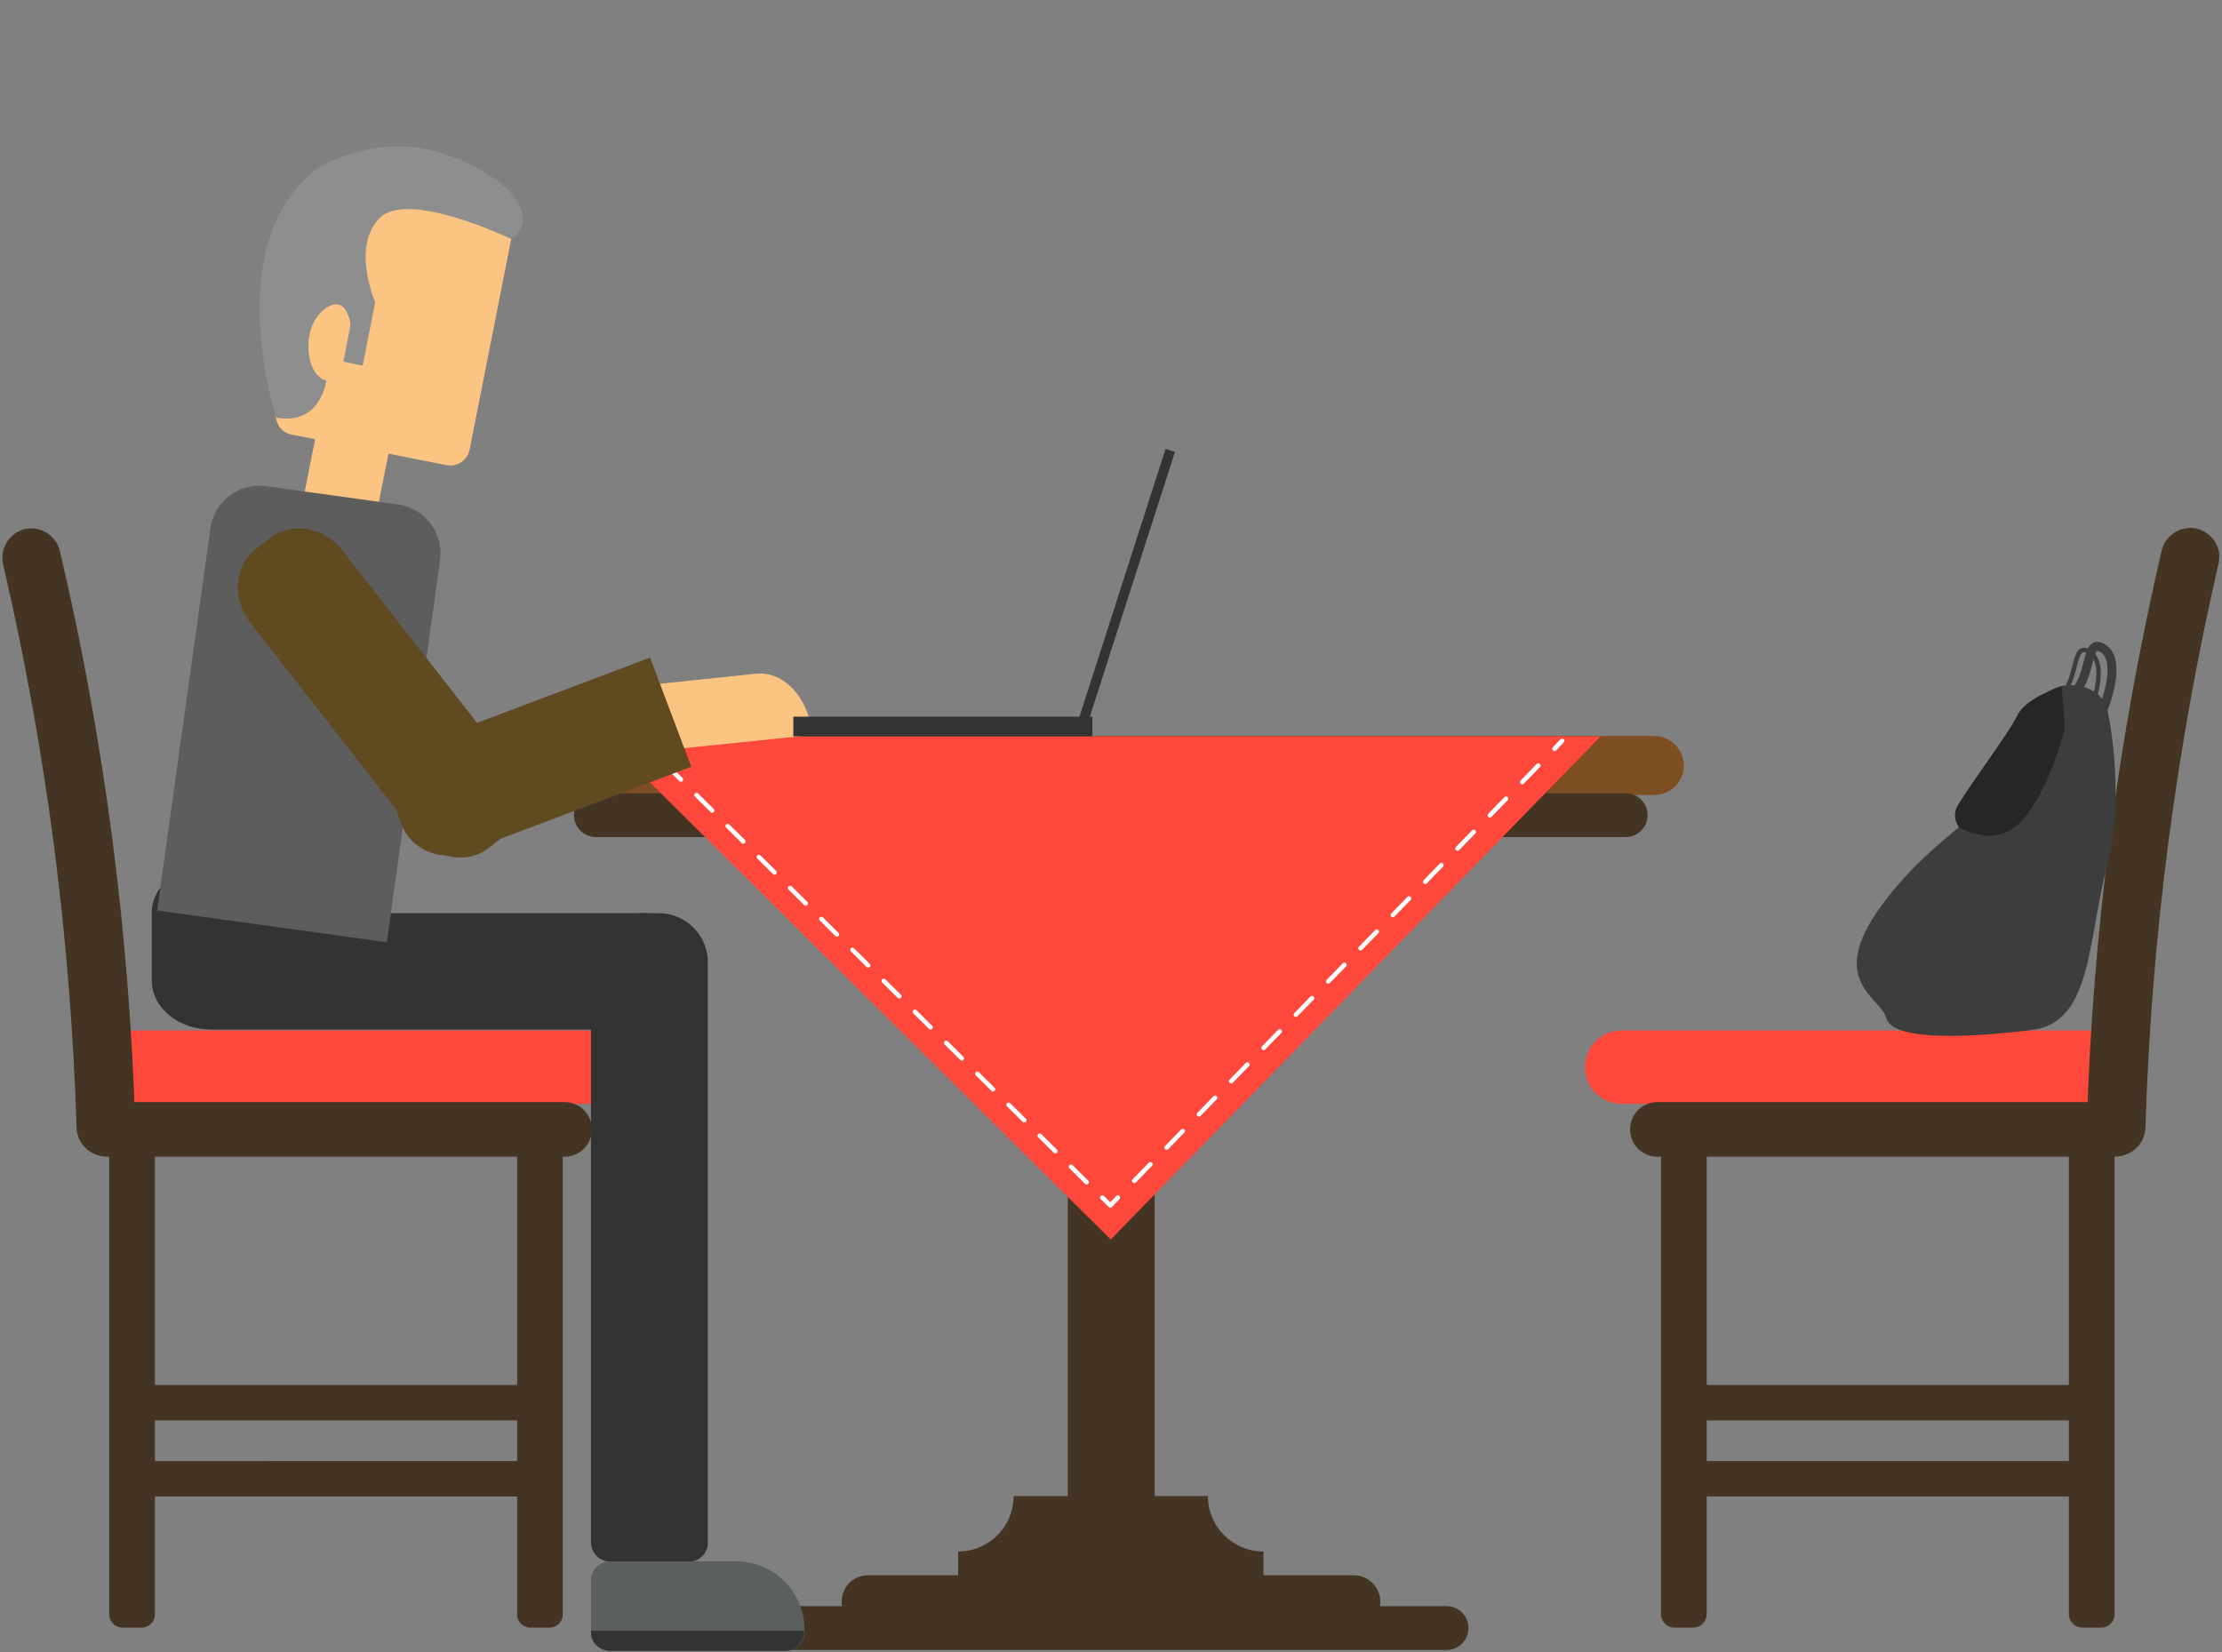 <?xml version="1.0" encoding="UTF-8"?>
<!-- Generator: Adobe Illustrator 19.2.1, SVG Export Plug-In . SVG Version: 6.00 Build 0)  -->
<svg version="1.1" id="Layer_1" xmlns="http://www.w3.org/2000/svg" xmlns:xlink="http://www.w3.org/1999/xlink" x="0px" y="0px" viewBox="0 0 496.3 369.1" style="enable-background:new 0 0 496.3 369.1;" xml:space="preserve">
<rect x="0" y="0" width="496.3" height="369.1" fill="#808080" stroke="none"/>
<style type="text/css">
	.st0{fill:#FCC482;}
	.st1{fill:#8E8E8E;}
	.st2{fill:#433423;}
	.st3{fill:#7E4F23;}
	.st4{fill:#FF483C;}
	.st5{fill:none;stroke:#FFFFFF;stroke-linecap:round;stroke-linejoin:round;}
	.st6{fill:none;stroke:#FFFFFF;stroke-linecap:round;stroke-linejoin:round;stroke-dasharray:5.178,5.178;}
	.st7{fill:none;stroke:#FFFFFF;stroke-linecap:round;stroke-linejoin:round;stroke-dasharray:4.911,4.911;}
	.st8{fill:#333333;}
	.st9{fill:#5D5D5D;}
	.st10{fill:#5B5F60;}
	.st11{fill:#604A1F;}
	.st12{fill:#3D3D3D;}
	.st13{fill:none;stroke:#3D3D3D;stroke-width:2;stroke-miterlimit:10;}
	.st14{fill:none;stroke:#3D3D3D;stroke-miterlimit:10;}
	.st15{fill:#262626;}
</style>
<g>
	
		<rect x="68.4" y="95.5" transform="matrix(0.194 -0.981 0.981 0.194 -39.203 159.962)" class="st0" width="18.7" height="16.7"/>
	<path class="st0" d="M61.7,91.9c-0.5,2.4,1.1,4.8,3.5,5.2l34.5,6.8c2.4,0.5,4.8-1.1,5.2-3.5l10-50.6c0.5-2.4-1.1-4.8-3.5-5.2   L77,37.8c-2.4-0.5-4.8,1.1-5.2,3.5L61.7,91.9z"/>
	<path class="st1" d="M114.2,53.4c0,0-23-11.1-29.4-4.7s-1,18.8-1,18.8L81,81.7l-4.3-0.9l1.6-8.3c0,0-0.9-7.5-6.1-3.2   C67,73.6,68.4,84.1,72.9,85c0,0-1.2,10.1-11.2,8.3c0,0-13-39.6,9.6-55.9c0,0,12.3-7.7,26.7-3.4C112.5,38.4,121.6,48.1,114.2,53.4z"/>
</g>
<g id="BACKGROUND">
</g>
<g id="OBJECTS">
	<g>
		<path class="st2" d="M308.3,357.8c0,3.3-2.6,5.9-5.9,5.9H193.9c-3.3,0-5.9-2.6-5.9-5.9l0,0c0-3.3,2.6-5.9,5.9-5.9h108.5    C305.6,351.9,308.3,354.6,308.3,357.8L308.3,357.8z"/>
		<g>
			<path class="st3" d="M376.1,171c0,3.6-2.9,6.6-6.6,6.6H126.7c-3.6,0-6.6-2.9-6.6-6.6l0,0c0-3.6,2.9-6.6,6.6-6.6h242.8     C373.2,164.5,376.1,167.4,376.1,171L376.1,171z"/>
			<path class="st2" d="M368,182.1c0,2.7-2.2,4.9-4.9,4.9h-230c-2.7,0-4.9-2.2-4.9-4.9l0,0c0-2.7,2.2-4.9,4.9-4.9h230     C365.8,177.2,368,179.4,368,182.1L368,182.1z"/>
			<path class="st2" d="M328,363.7c0,2.7-2.2,4.9-4.9,4.9h-150c-2.7,0-4.9-2.2-4.9-4.9l0,0c0-2.7,2.2-4.9,4.9-4.9h150     C325.8,358.8,328,361,328,363.7L328,363.7z"/>
			<path class="st2" d="M248.1,199c28.5,0,51.6-9.1,51.6-20.2H196.5C196.5,189.9,219.6,199,248.1,199z"/>
		</g>
		<path class="st2" d="M257.9,337.3c0,4-4.3,7.3-9.7,7.3l0,0c-5.4,0-9.7-3.3-9.7-7.3V186.1c0-4,4.3-7.3,9.7-7.3l0,0    c5.4,0,9.7,3.3,9.7,7.3V337.3z"/>
		<path class="st2" d="M269.8,334.2h-43.4c0,6.9-5.6,12.4-12.4,12.4v8.3h68.2v-8.3C275.4,346.6,269.8,341.1,269.8,334.2z"/>
		<polygon class="st4" points="357.5,164.5 248.1,276.9 134.8,164.5   "/>
		<g>
			<g>
				<line class="st5" x1="348.9" y1="165.5" x2="347.2" y2="167.3"/>
				<line class="st6" x1="343.6" y1="171" x2="251.5" y2="265.7"/>
				<polyline class="st5" points="249.7,267.5 248,269.3 246.2,267.5     "/>
				<line class="st7" x1="242.7" y1="264.1" x2="146.9" y2="169"/>
				<line class="st5" x1="145.1" y1="167.2" x2="143.3" y2="165.5"/>
			</g>
		</g>
	</g>
	<g>
		<path class="st4" d="M478.4,238.4c0,4.5-3.7,8.2-8.2,8.2h-108c-4.5,0-8.2-3.7-8.2-8.2l0,0c0-4.5,3.7-8.2,8.2-8.2h108    C474.7,230.3,478.4,233.9,478.4,238.4L478.4,238.4z"/>
		<path class="st2" d="M478.4,252.3c0,3.4-2.7,6.1-6.1,6.1H370.2c-3.4,0-6.1-2.7-6.1-6.1l0,0c0-3.4,2.7-6.1,6.1-6.1h102.1    C475.7,246.2,478.4,248.9,478.4,252.3L478.4,252.3z"/>
	</g>
	<path class="st2" d="M479.2,251.9c-0.1,3.6-3.1,6.5-6.7,6.4l0,0c-3.6-0.1-6.5-3.1-6.4-6.8c1.3-43.2,6.9-86.2,16.7-128.4   c0.8-3.6,4.4-5.8,7.9-5l0,0c3.5,0.9,5.7,4.4,4.8,7.9C486,167.4,480.5,209.5,479.2,251.9z"/>
	<g>
		<path class="st4" d="M17.9,238.4c0,4.5,3.7,8.2,8.2,8.2h108c4.5,0,8.2-3.7,8.2-8.2l0,0c0-4.5-3.7-8.2-8.2-8.2h-108    C21.6,230.3,17.9,233.9,17.9,238.4L17.9,238.4z"/>
		<path class="st2" d="M17.9,252.3c0,3.4,2.7,6.1,6.1,6.1h102.1c3.4,0,6.1-2.7,6.1-6.1l0,0c0-3.4-2.7-6.1-6.1-6.1H24    C20.6,246.2,17.9,248.9,17.9,252.3L17.9,252.3z"/>
	</g>
	<path class="st2" d="M17.1,251.9c0.1,3.6,3.1,6.5,6.7,6.4l0,0c3.6-0.1,6.5-3.1,6.4-6.8c-1.3-43.2-6.9-86.2-16.8-128.3   c-0.8-3.6-4.4-5.8-7.9-5l0,0c-3.5,0.9-5.6,4.4-4.8,7.9C10.3,167.4,15.8,209.5,17.1,251.9z"/>
	<g>
		<path class="st2" d="M465.1,363.6h4.2c1.7,0,3-1.3,3-3V254.5c0-1.7-1.3-3-3-3h-4.2c-1.6,0-3,1.3-3,3v106.1    C462.1,362.3,463.5,363.6,465.1,363.6z"/>
		<path class="st2" d="M374,363.6h4.2c1.6,0,3-1.3,3-3V254.5c0-1.7-1.4-3-3-3H374c-1.6,0-3,1.3-3,3v106.1    C371,362.3,372.4,363.6,374,363.6z"/>
		<path class="st2" d="M373.6,312.4v1.9c0,1.7,1.4,3,3,3h87.6c1.6,0,3-1.3,3-3v-1.9c0-1.6-1.4-3-3-3h-87.6    C375,309.4,373.6,310.7,373.6,312.4z"/>
		<path class="st2" d="M373.6,329.4v1.9c0,1.6,1.4,3,3,3h87.6c1.6,0,3-1.4,3-3v-1.9c0-1.6-1.4-3-3-3h-87.6    C375,326.4,373.6,327.7,373.6,329.4z"/>
	</g>
	<g>
		<path class="st2" d="M118.5,363.6h4.2c1.7,0,3-1.3,3-3V254.5c0-1.7-1.3-3-3-3h-4.2c-1.7,0-3,1.3-3,3v106.1    C115.5,362.3,116.8,363.6,118.5,363.6z"/>
		<path class="st2" d="M27.4,363.6h4.2c1.7,0,3-1.3,3-3V254.5c0-1.7-1.3-3-3-3h-4.2c-1.6,0-3,1.3-3,3v106.1    C24.4,362.3,25.7,363.6,27.4,363.6z"/>
		<path class="st2" d="M27,312.4v1.9c0,1.7,1.4,3,3,3h87.6c1.7,0,3-1.3,3-3v-1.9c0-1.6-1.3-3-3-3H30C28.3,309.4,27,310.7,27,312.4z"/>
		<path class="st2" d="M27,329.4v1.9c0,1.6,1.4,3,3,3h87.6c1.7,0,3-1.4,3-3v-1.9c0-1.6-1.3-3-3-3H30C28.3,326.4,27,327.7,27,329.4z"/>
	</g>
</g>
<g id="DESIGNED_BY_FREEPIK">
</g>
<path class="st8" d="M47.2,193h35.4v11h61.9c7.4,0,13.3,4.9,13.3,11v2v2c0,6.1-6,11-13.3,11H62.7H47.2c-7.4,0-13.3-4.9-13.3-11v-15  C33.9,197.9,39.8,193,47.2,193z"/>
<path class="st9" d="M35.1,203.4L47,118c0.8-6,6.4-10.2,12.4-9.4l29.5,4.1c6,0.8,10.2,6.4,9.4,12.4l-11.9,85.4L35.1,203.4z"/>
<path class="st8" d="M132,344.5V215c0-6.1,4.9-11,11-11h4.1c6.1,0,11,4.9,11,11v129.6c0,2.4-1.9,4.3-4.3,4.3h-17.6  C133.9,348.8,132,346.9,132,344.5z"/>
<g>
	<path class="st10" d="M136.3,368.8c-2.3,0-4.3-1.8-4.3-4.1l0,0v-11.6c0-2.4,1.9-4.3,4.3-4.3h6.8h21.3c8.4,0,15.3,6.8,15.3,15.3v0.6   l0,0c0,2.3-2,4.1-4.3,4.1H136.3z"/>
	<path class="st8" d="M179.6,364.3v0.4l0,0c0,2.3-2,4.1-4.3,4.1h-39c-2.3,0-4.3-1.8-4.3-4.1l0,0v-0.4H179.6z"/>
</g>
<path class="st11" d="M57.1,122.7c-4.8,3.7-5.3,11.1-1.2,16.4L93,186.6c4.1,5.3,11.4,6.6,16.2,2.8l3.2-2.5  c4.8-3.8,5.3-11.1,1.2-16.4L76.5,123c-4.1-5.3-11.4-6.6-16.2-2.8L57.1,122.7z"/>
<path class="st0" d="M138.5,168.6l-0.1-0.6c-0.8-7.8,3.4-14.7,9.5-15.3l21-2.2c6.1-0.6,11.6,5.2,12.4,13.1l0.1,0.6L138.5,168.6z"/>
<path class="st11" d="M88.2,180.2c-2.2-5.7,0.7-12.1,6.4-14.2l50.6-19.1l9.2,24.4l-50.6,19.1c-5.7,2.1-12.1-0.7-14.2-6.4L88.2,180.2  z"/>
<rect x="177.2" y="160.1" class="st8" width="66.8" height="4.4"/>
<rect x="219.2" y="130.2" transform="matrix(0.306 -0.952 0.952 0.306 49.573 330.527)" class="st8" width="64.5" height="2.2"/>
<path class="st12" d="M470.5,157.6c0,0,4.5,18.7,0.1,35.9s-3.4,35-16.8,36.6c-17.2,2.1-31.3,2-32.5-2.7s-13.4-8.1-1.2-24.9  c12.2-16.8,26.8-21.9,28.4-30.3c1.6-8.4,6.1-18.6,13-19.1S470.5,157.6,470.5,157.6z"/>
<path class="st13" d="M469.7,158.6c0,0,4.5-10.8,0.1-13.7c-4.4-2.9-2,7.2-7.9,11.1"/>
<path class="st14" d="M466.7,159.4c0,0,4.5-10.8,0.1-13.7c-4.4-2.9-2,7.2-7.9,11.1"/>
<path class="st15" d="M437.6,184.8c0,0,8.2,5.3,14.3-1.8s9.3-20.3,9.3-20.3l-0.7-9.4c0,0-8.1,2.6-9.9,6.5  c-1.8,3.9-12.8,18.5-13.7,20.9C436.1,183.2,437.6,184.8,437.6,184.8z"/>
</svg>